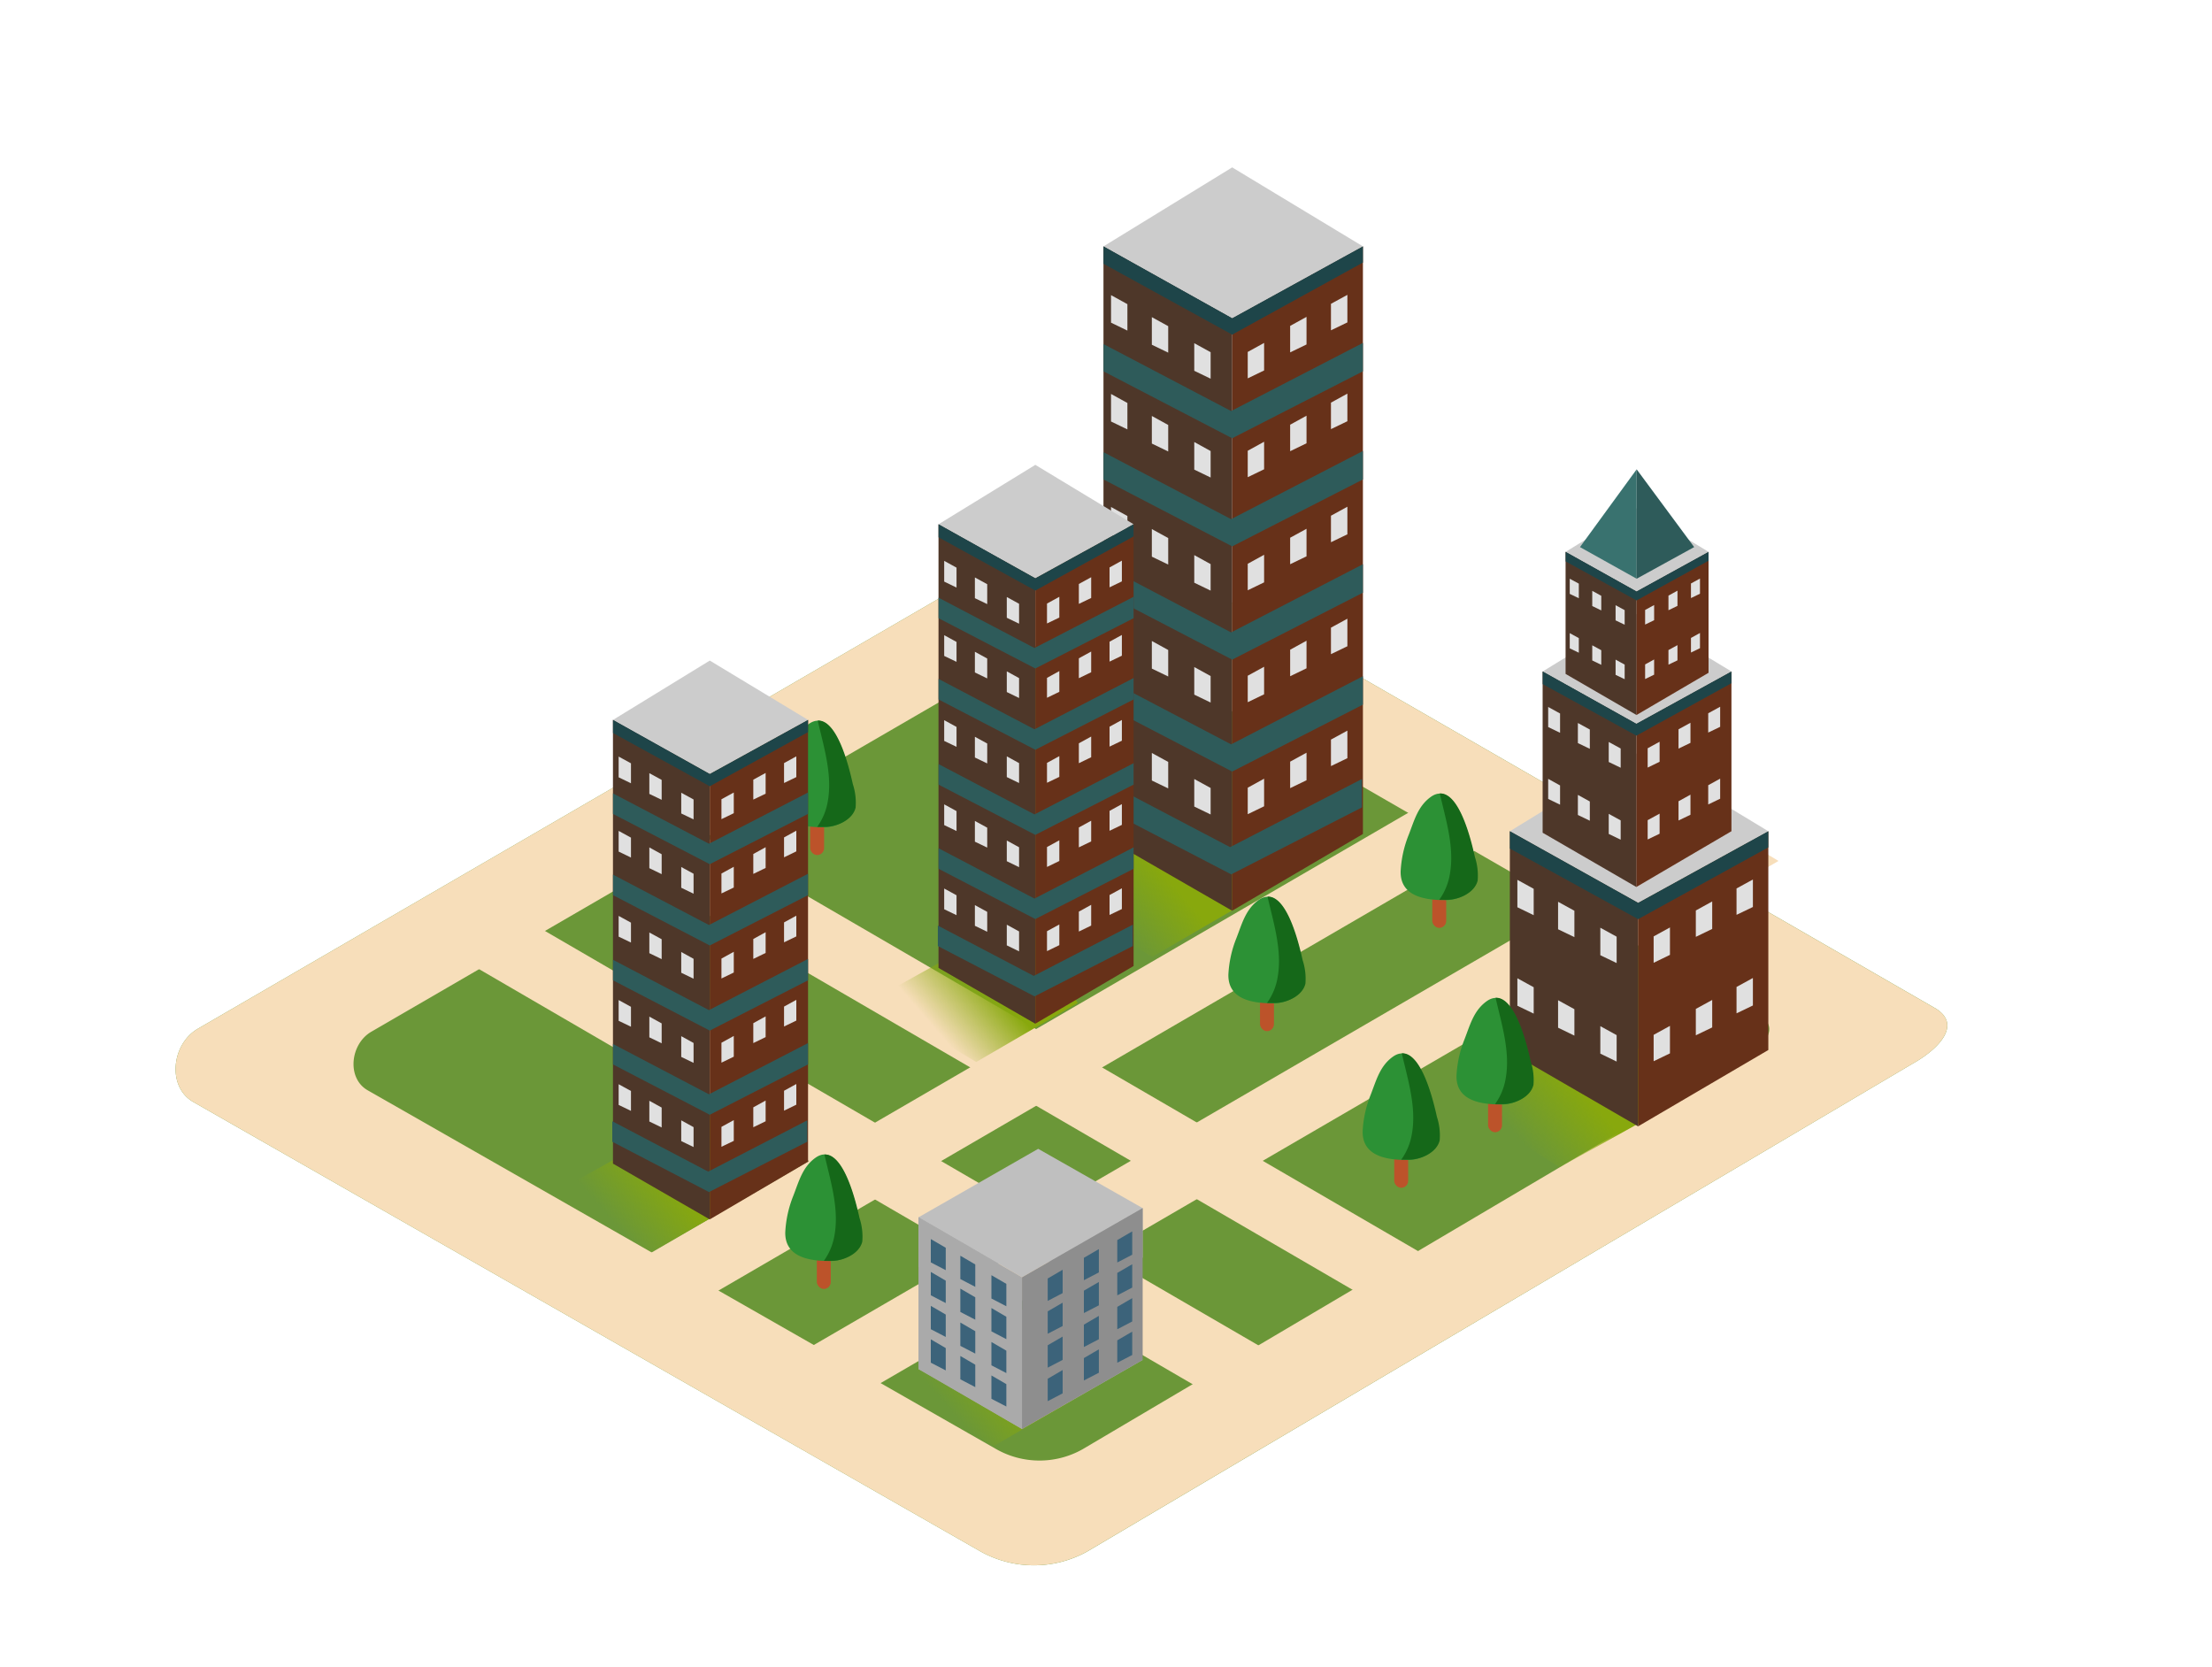 <svg xmlns="http://www.w3.org/2000/svg" xmlns:xlink="http://www.w3.org/1999/xlink" viewBox="0 0 400 300" width="406" height="306" class="illustration styles_illustrationTablet__1DWOa"><defs><linearGradient id="linear-gradient" x1="101.37" y1="229.43" x2="121.29" y2="212.14" gradientUnits="userSpaceOnUse"><stop offset="0" stop-color="#88a80d" stop-opacity="0"></stop><stop offset="0.5" stop-color="#88a80d" stop-opacity="0"></stop><stop offset="1" stop-color="#88a80d"></stop></linearGradient><linearGradient id="linear-gradient-2" x1="162.94" y1="264.16" x2="182.86" y2="246.87" xlink:href="#linear-gradient"></linearGradient><linearGradient id="linear-gradient-3" x1="262.47" y1="213.28" x2="284.37" y2="194.27" xlink:href="#linear-gradient"></linearGradient><linearGradient id="linear-gradient-4" x1="191.62" y1="175.69" x2="211.53" y2="158.4" xlink:href="#linear-gradient"></linearGradient><linearGradient id="linear-gradient-5" x1="159.78" y1="194.7" x2="179.7" y2="177.42" xlink:href="#linear-gradient"></linearGradient></defs><title>aaa</title><g style="isolation: isolate;"><g id="Layer_2" data-name="Layer 2"><path d="M196.69,279.77,345.9,191.58c4.75-2.67,8.83-7,4.19-9.92L200.35,95.36c-2.25-1.39-5.66-2.3-7.94-1L35.77,185.29c-4.75,2.76-5.6,10.46-.85,13.22L177,279.63A19.84,19.84,0,0,0,196.69,279.77Z" fill="#6b9738"></path><path d="M350.09,181.67,200.35,95.36c-2.25-1.39-5.66-2.3-7.94-1L35.77,185.29c-4.75,2.76-5.6,10.46-.85,13.22L177,279.63a19.84,19.84,0,0,0,19.67.14L345.9,191.58C350.65,188.92,354.73,184.54,350.09,181.67ZM315,190.87,195.74,261.34a15.86,15.86,0,0,1-15.72-.11L66.46,196.4c-3.8-2.2-3.12-8.36.68-10.57l125.17-72.64c1.83-1.06,4.55-.33,6.35.78l119.67,69C322,185.24,318.77,188.74,315,190.87Z" fill="#f7deba"></path><path d="M264.18,230l-146.24-85q-6.63,3-13.23,6.13l148.44,86.34Z" fill="#f7deba"></path><path d="M237.46,248.29,86,160.32a106.9,106.9,0,0,0-11.87,6.92l152.35,88.62Q232,252.06,237.46,248.29Z" fill="#f7deba"></path><path d="M263,141.39,104.1,233.72q6,3.51,12.14,6.87L275,148.25A105.54,105.54,0,0,1,263,141.39Z" fill="#f7deba"></path><path d="M309.26,162.12l12.35-7.18-11.73-7-13.52,7.85C300.63,158,304.91,160.13,309.26,162.12Z" fill="#f7deba"></path><path d="M293.71,157.33,134,250.12q6.35,3.3,12.75,6.51l159.79-92.95C302.24,161.65,298,159.48,293.71,157.33Z" fill="#f7deba"></path><rect x="252.12" y="197.31" width="2.52" height="16.74" rx="1.26" ry="1.26" fill="#bc532a"></rect><path d="M259.62,200.73c-.58-2.53-3.17-13.65-7.75-10.38-2.35,1.68-3,4.29-4,6.86a20.42,20.42,0,0,0-1.46,6.63c-.07,4.63,4.64,5.2,8.24,5.18,2.08,0,5-1.24,5.53-3.49a10.82,10.82,0,0,0-.5-4.3Z" fill="#2c9135"></path><path d="M259.84,201.22l-.11-.49c-.52-2.23-2.6-11.19-6.24-11,1.08,4.72,2.68,9.71,1.83,14.55a11.05,11.05,0,0,1-1.93,4.68c.48,0,1,0,1.42,0,2.08,0,5-1.24,5.53-3.49A10.82,10.82,0,0,0,259.84,201.22Z" fill="#156819"></path><rect x="146.5" y="137.14" width="2.52" height="16.74" rx="1.26" ry="1.26" fill="#bc532a"></rect><path d="M154,140.56c-.58-2.53-3.17-13.65-7.75-10.38-2.35,1.68-3,4.29-4,6.86a20.42,20.42,0,0,0-1.46,6.63c-.07,4.63,4.64,5.2,8.24,5.18,2.08,0,5-1.24,5.53-3.49a10.82,10.82,0,0,0-.5-4.3Z" fill="#2c9135"></path><path d="M154.22,141.05l-.11-.49c-.52-2.23-2.6-11.19-6.24-11,1.08,4.72,2.68,9.71,1.83,14.55a11.05,11.05,0,0,1-1.93,4.68c.48,0,1,0,1.42,0,2.08,0,5-1.24,5.53-3.49A10.82,10.82,0,0,0,154.22,141.05Z" fill="#156819"></path><rect x="259" y="150.31" width="2.52" height="16.74" rx="1.26" ry="1.26" fill="#bc532a"></rect><path d="M266.49,153.74c-.58-2.53-3.17-13.65-7.75-10.38-2.35,1.68-3,4.29-4,6.86a20.42,20.42,0,0,0-1.46,6.63c-.07,4.63,4.64,5.2,8.24,5.18,2.08,0,5-1.24,5.53-3.49a10.82,10.82,0,0,0-.5-4.3Z" fill="#2c9135"></path><path d="M266.71,154.23l-.11-.49c-.52-2.23-2.6-11.19-6.24-11,1.08,4.72,2.68,9.71,1.83,14.55a11.05,11.05,0,0,1-1.93,4.68c.48,0,1,0,1.42,0,2.08,0,5-1.24,5.53-3.49A10.82,10.82,0,0,0,266.71,154.23Z" fill="#156819"></path><rect x="147.71" y="215.6" width="2.52" height="16.74" rx="1.26" ry="1.26" fill="#bc532a"></rect><path d="M155.21,219c-.58-2.53-3.17-13.65-7.75-10.38-2.35,1.68-3,4.29-4,6.86a20.42,20.42,0,0,0-1.46,6.63c-.07,4.63,4.64,5.2,8.24,5.18,2.08,0,5-1.24,5.53-3.49a10.82,10.82,0,0,0-.5-4.3Z" fill="#2c9135"></path><path d="M155.43,219.52l-.11-.49c-.52-2.23-2.6-11.19-6.24-11,1.08,4.72,2.68,9.71,1.83,14.55a11.05,11.05,0,0,1-1.93,4.68c.48,0,1,0,1.42,0,2.08,0,5-1.24,5.53-3.49A10.82,10.82,0,0,0,155.43,219.52Z" fill="#156819"></path><rect x="227.85" y="168.98" width="2.52" height="16.74" rx="1.26" ry="1.26" fill="#bc532a"></rect><path d="M235.34,172.4c-.58-2.53-3.17-13.65-7.75-10.38-2.35,1.68-3,4.29-4,6.86a20.42,20.42,0,0,0-1.46,6.63c-.07,4.63,4.64,5.2,8.24,5.18,2.08,0,5-1.24,5.53-3.49a10.82,10.82,0,0,0-.5-4.3Z" fill="#2c9135"></path><path d="M235.56,172.89l-.11-.49c-.52-2.23-2.6-11.19-6.24-11,1.08,4.72,2.68,9.71,1.83,14.55a11.05,11.05,0,0,1-1.93,4.68c.48,0,1,0,1.42,0,2.08,0,5-1.24,5.53-3.49A10.82,10.82,0,0,0,235.56,172.89Z" fill="#156819"></path><polyline points="127.42 199.82 99.67 215.27 117.8 225.72 135.42 215.51" fill="url(#linear-gradient)" style="mix-blend-mode: multiply;"></polyline><polygon points="110.85 209.67 110.85 129.44 128.35 139.22 128.35 219.76 110.85 209.67" fill="#673119"></polygon><polygon points="110.85 209.67 110.85 129.44 128.35 139.22 128.35 219.76 110.85 209.67" fill="#1e4549" opacity="0.33"></polygon><polygon points="128.35 139.22 146.12 129.44 146.12 209.33 128.35 219.76 128.35 139.22" fill="#673119"></polygon><polygon points="110.85 129.44 128.35 118.71 146.12 129.44 128.35 139.22 110.85 129.44" fill="#ccc"></polygon><polygon points="146.12 129.44 128.35 139.22 110.85 129.44 110.85 131.81 128.35 141.44 146.12 131.65 146.12 129.44" fill="#1e4549"></polygon><polygon points="144 139.78 144 136.03 141.78 137.25 141.78 140.85 144 139.78" fill="#e0e0e0"></polygon><polygon points="138.45 142.78 138.45 139.03 136.22 140.25 136.22 143.85 138.45 142.78" fill="#e0e0e0"></polygon><polygon points="132.69 146.31 132.69 142.57 130.46 143.79 130.46 147.39 132.69 146.31" fill="#e0e0e0"></polygon><polygon points="144 153.21 144 149.47 141.78 150.69 141.78 154.29 144 153.21" fill="#e0e0e0"></polygon><polygon points="138.45 156.21 138.45 152.46 136.22 153.69 136.22 157.29 138.45 156.21" fill="#e0e0e0"></polygon><polygon points="132.69 159.75 132.69 156 130.46 157.22 130.46 160.82 132.69 159.75" fill="#e0e0e0"></polygon><polygon points="144 168.59 144 164.84 141.78 166.06 141.78 169.66 144 168.59" fill="#e0e0e0"></polygon><polygon points="138.45 171.58 138.45 167.83 136.22 169.06 136.22 172.66 138.45 171.58" fill="#e0e0e0"></polygon><polygon points="132.69 175.12 132.69 171.37 130.46 172.6 130.46 176.2 132.69 175.12" fill="#e0e0e0"></polygon><polygon points="144 183.81 144 180.06 141.78 181.28 141.78 184.88 144 183.81" fill="#e0e0e0"></polygon><polygon points="138.45 186.8 138.45 183.05 136.22 184.28 136.22 187.88 138.45 186.8" fill="#e0e0e0"></polygon><polygon points="132.69 190.34 132.69 186.59 130.46 187.82 130.46 191.42 132.69 190.34" fill="#e0e0e0"></polygon><polygon points="144 199.02 144 195.28 141.78 196.5 141.78 200.1 144 199.02" fill="#e0e0e0"></polygon><polygon points="138.45 202.02 138.45 198.27 136.22 199.5 136.22 203.1 138.45 202.02" fill="#e0e0e0"></polygon><polygon points="132.69 205.56 132.69 201.81 130.46 203.03 130.46 206.63 132.69 205.56" fill="#e0e0e0"></polygon><polygon points="111.87 139.82 111.87 136.07 114.1 137.29 114.1 140.9 111.87 139.82" fill="#e0e0e0"></polygon><polygon points="117.42 142.82 117.42 139.07 119.65 140.29 119.65 143.89 117.42 142.82" fill="#e0e0e0"></polygon><polygon points="123.19 146.36 123.19 142.61 125.42 143.83 125.42 147.43 123.19 146.36" fill="#e0e0e0"></polygon><polygon points="111.87 153.25 111.87 149.51 114.1 150.73 114.1 154.33 111.87 153.25" fill="#e0e0e0"></polygon><polygon points="117.42 156.25 117.42 152.5 119.65 153.73 119.65 157.33 117.42 156.25" fill="#e0e0e0"></polygon><polygon points="123.19 159.79 123.19 156.04 125.42 157.26 125.42 160.87 123.19 159.79" fill="#e0e0e0"></polygon><polygon points="111.87 168.63 111.87 164.88 114.1 166.1 114.1 169.7 111.87 168.63" fill="#e0e0e0"></polygon><polygon points="117.42 171.62 117.42 167.88 119.65 169.1 119.65 172.7 117.42 171.62" fill="#e0e0e0"></polygon><polygon points="123.19 175.16 123.19 171.41 125.42 172.64 125.42 176.24 123.19 175.16" fill="#e0e0e0"></polygon><polygon points="111.87 183.85 111.87 180.1 114.1 181.32 114.1 184.92 111.87 183.85" fill="#e0e0e0"></polygon><polygon points="117.42 186.84 117.42 183.09 119.65 184.32 119.65 187.92 117.42 186.84" fill="#e0e0e0"></polygon><polygon points="123.19 190.38 123.19 186.63 125.42 187.86 125.42 191.46 123.19 190.38" fill="#e0e0e0"></polygon><polygon points="111.87 199.06 111.87 195.32 114.1 196.54 114.1 200.14 111.87 199.06" fill="#e0e0e0"></polygon><polygon points="117.42 202.06 117.42 198.31 119.65 199.54 119.65 203.14 117.42 202.06" fill="#e0e0e0"></polygon><polygon points="123.19 205.6 123.19 201.85 125.42 203.08 125.42 206.68 123.19 205.6" fill="#e0e0e0"></polygon><polygon points="146.12 157.26 128.2 166.53 110.85 157.42 110.85 161.13 128.35 170.23 146.12 161.13 146.12 157.26" fill="#2e5b5a"></polygon><polygon points="146.12 172.66 128.2 181.92 110.85 172.82 110.85 176.53 128.35 185.62 146.12 176.53 146.12 172.66" fill="#2e5b5a"></polygon><polygon points="146.12 187.88 128.2 197.14 110.85 188.04 110.85 191.74 128.35 200.84 146.12 191.74 146.12 187.88" fill="#2e5b5a"></polygon><polygon points="145.98 201.85 128.06 211.12 110.72 202.01 110.72 205.72 128.21 214.82 145.98 205.72 145.98 201.85" fill="#2e5b5a"></polygon><polygon points="146.12 142.57 128.2 151.83 110.85 142.73 110.85 146.44 128.35 155.53 146.12 146.44 146.12 142.57" fill="#2e5b5a"></polygon><polyline points="188.62 234.12 160.87 249.57 179.69 260.76 198.03 250.09" fill="url(#linear-gradient-2)" style="mix-blend-mode: multiply;"></polyline><polyline points="166.09 228.36 166.09 219.39 206.63 217.72 206.63 226.69" fill="#afafaf"></polyline><path d="M166.09,246.83c.45.15,18.72,10.84,18.72,10.84l21.83-12.5-18.89-10.75Z" fill="#afafaf"></path><path d="M166.09,219.39c.45.15,18.72,10.84,18.72,10.84l21.83-12.5L187.74,207Z" fill="#bfbfbf"></path><polygon points="184.81 257.66 184.81 230.23 166.09 219.39 166.09 246.83 184.81 257.66" fill="#aaa"></polygon><polygon points="206.63 245.16 206.63 217.72 184.81 230.23 184.81 257.66 206.63 245.16" fill="#8e8e8e"></polygon><polygon points="202.04 229.44 202.04 233.5 204.74 232.09 204.74 227.87 202.04 229.44" fill="#3c637a"></polygon><polygon points="202.04 223.5 202.04 227.55 204.74 226.15 204.74 221.93 202.04 223.5" fill="#3c637a"></polygon><polygon points="202.04 241.63 202.04 245.68 204.74 244.28 204.74 240.06 202.04 241.63" fill="#3c637a"></polygon><polygon points="202.04 235.58 202.04 239.63 204.74 238.22 204.74 234 202.04 235.58" fill="#3c637a"></polygon><polygon points="196 232.65 196 236.7 198.71 235.3 198.71 231.08 196 232.65" fill="#3c637a"></polygon><polygon points="196 226.71 196 230.76 198.71 229.35 198.71 225.13 196 226.71" fill="#3c637a"></polygon><polygon points="196 244.84 196 248.89 198.71 247.49 198.71 243.26 196 244.84" fill="#3c637a"></polygon><polygon points="196 238.79 196 242.84 198.71 241.43 198.71 237.21 196 238.79" fill="#3c637a"></polygon><polygon points="189.46 236.39 189.46 240.44 192.16 239.04 192.16 234.82 189.46 236.39" fill="#3c637a"></polygon><polygon points="189.46 230.45 189.46 234.5 192.16 233.09 192.16 228.87 189.46 230.45" fill="#3c637a"></polygon><polygon points="189.46 248.58 189.46 252.63 192.16 251.22 192.16 247 189.46 248.58" fill="#3c637a"></polygon><polygon points="189.46 242.52 189.46 246.57 192.16 245.17 192.16 240.95 189.46 242.52" fill="#3c637a"></polygon><polygon points="171.02 230.84 171.02 234.89 168.32 233.49 168.32 229.26 171.02 230.84" fill="#3c637a"></polygon><polygon points="171.02 224.89 171.02 228.94 168.32 227.54 168.32 223.32 171.02 224.89" fill="#3c637a"></polygon><polygon points="171.02 243.03 171.02 247.07 168.32 245.67 168.32 241.45 171.02 243.03" fill="#3c637a"></polygon><polygon points="171.02 236.97 171.02 241.02 168.32 239.62 168.32 235.4 171.02 236.97" fill="#3c637a"></polygon><polygon points="176.36 233.85 176.36 237.9 173.66 236.5 173.66 232.28 176.36 233.85" fill="#3c637a"></polygon><polygon points="176.36 227.91 176.36 231.96 173.66 230.55 173.66 226.33 176.36 227.91" fill="#3c637a"></polygon><polygon points="176.36 246.04 176.36 250.09 173.66 248.68 173.66 244.46 176.36 246.04" fill="#3c637a"></polygon><polygon points="176.36 239.98 176.36 244.03 173.66 242.63 173.66 238.41 176.36 239.98" fill="#3c637a"></polygon><polygon points="181.98 237.37 181.98 241.42 179.28 240.01 179.28 235.79 181.98 237.37" fill="#3c637a"></polygon><polygon points="181.98 231.42 181.98 235.47 179.28 234.07 179.28 229.85 181.98 231.42" fill="#3c637a"></polygon><polygon points="181.98 249.55 181.98 253.6 179.28 252.2 179.28 247.98 181.98 249.55" fill="#3c637a"></polygon><polygon points="181.98 243.5 181.98 247.55 179.28 246.15 179.28 241.93 181.98 243.5" fill="#3c637a"></polygon><polyline points="286.28 179.87 258.52 195.32 282.01 210.35 305.51 197.31" fill="url(#linear-gradient-3)" style="mix-blend-mode: multiply;"></polyline><polygon points="273.04 189.49 273.04 149.57 296.23 162.52 296.23 202.93 273.04 189.49" fill="#673119"></polygon><polygon points="273.04 189.49 273.04 149.57 296.23 162.52 296.23 202.93 273.04 189.49" fill="#1e4549" opacity="0.33"></polygon><polygon points="296.23 162.52 319.77 149.57 319.77 189.13 296.23 202.93 296.23 162.52" fill="#673119"></polygon><polygon points="273.04 149.57 296.23 135.34 319.77 149.57 296.23 162.52 273.04 149.57" fill="#ccc"></polygon><polygon points="319.77 149.57 296.23 162.52 273.04 149.57 273.04 152.71 296.23 165.47 319.77 152.49 319.77 149.57" fill="#1e4549"></polygon><polygon points="316.98 163.27 316.98 158.3 314.02 159.92 314.02 164.69 316.98 163.27" fill="#e0e0e0"></polygon><polygon points="309.62 167.24 309.62 162.27 306.66 163.9 306.66 168.67 309.62 167.24" fill="#e0e0e0"></polygon><polygon points="301.98 171.93 301.98 166.97 299.03 168.59 299.03 173.36 301.98 171.93" fill="#e0e0e0"></polygon><polygon points="316.98 181.08 316.98 176.11 314.02 177.73 314.02 182.5 316.98 181.08" fill="#e0e0e0"></polygon><polygon points="309.62 185.05 309.62 180.08 306.66 181.7 306.66 186.47 309.62 185.05" fill="#e0e0e0"></polygon><polygon points="301.98 189.74 301.98 184.77 299.03 186.39 299.03 191.16 301.98 189.74" fill="#e0e0e0"></polygon><polygon points="274.39 163.32 274.39 158.36 277.34 159.98 277.34 164.75 274.39 163.32" fill="#e0e0e0"></polygon><polygon points="281.75 167.3 281.75 162.33 284.7 163.95 284.7 168.72 281.75 167.3" fill="#e0e0e0"></polygon><polygon points="289.39 171.99 289.39 167.02 292.34 168.64 292.34 173.41 289.39 171.99" fill="#e0e0e0"></polygon><polygon points="274.39 181.13 274.39 176.16 277.34 177.78 277.34 182.55 274.39 181.13" fill="#e0e0e0"></polygon><polygon points="281.75 185.1 281.75 180.13 284.7 181.75 284.7 186.53 281.75 185.1" fill="#e0e0e0"></polygon><polygon points="289.39 189.79 289.39 184.82 292.34 186.44 292.34 191.22 289.39 189.79" fill="#e0e0e0"></polygon><polygon points="278.97 149.84 278.97 120.68 295.91 130.14 295.91 159.65 278.97 149.84" fill="#673119"></polygon><polygon points="278.97 149.84 278.97 120.68 295.91 130.14 295.91 159.65 278.97 149.84" fill="#1e4549" opacity="0.33"></polygon><polygon points="295.91 130.14 313.1 120.68 313.1 149.57 295.91 159.65 295.91 130.14" fill="#673119"></polygon><polygon points="278.97 120.68 295.91 110.29 313.1 120.68 295.91 130.14 278.97 120.68" fill="#ccc"></polygon><polygon points="313.1 120.68 295.91 130.14 278.97 120.68 278.97 122.97 295.91 132.29 313.1 122.81 313.1 120.68" fill="#1e4549"></polygon><polygon points="311.06 130.69 311.06 127.06 308.9 128.24 308.9 131.73 311.06 130.69" fill="#e0e0e0"></polygon><polygon points="305.69 133.59 305.69 129.96 303.53 131.14 303.53 134.63 305.69 133.59" fill="#e0e0e0"></polygon><polygon points="300.11 137.01 300.11 133.39 297.95 134.57 297.95 138.06 300.11 137.01" fill="#e0e0e0"></polygon><polygon points="311.06 143.69 311.06 140.06 308.9 141.25 308.9 144.73 311.06 143.69" fill="#e0e0e0"></polygon><polygon points="305.69 146.59 305.69 142.96 303.53 144.15 303.53 147.63 305.69 146.59" fill="#e0e0e0"></polygon><polygon points="300.11 150.02 300.11 146.39 297.95 147.57 297.95 151.06 300.11 150.02" fill="#e0e0e0"></polygon><polygon points="279.96 130.73 279.96 127.1 282.11 128.28 282.11 131.77 279.96 130.73" fill="#e0e0e0"></polygon><polygon points="285.33 133.63 285.33 130 287.49 131.18 287.49 134.67 285.33 133.63" fill="#e0e0e0"></polygon><polygon points="290.91 137.05 290.91 133.43 293.07 134.61 293.07 138.09 290.91 137.05" fill="#e0e0e0"></polygon><polygon points="279.96 143.73 279.96 140.1 282.11 141.29 282.11 144.77 279.96 143.73" fill="#e0e0e0"></polygon><polygon points="285.33 146.63 285.33 143 287.49 144.19 287.49 147.67 285.33 146.63" fill="#e0e0e0"></polygon><polygon points="290.91 150.06 290.91 146.43 293.07 147.61 293.07 151.1 290.91 150.06" fill="#e0e0e0"></polygon><polygon points="283.12 121.12 283.12 99.05 295.94 106.21 295.94 128.55 283.12 121.12" fill="#673119"></polygon><polygon points="283.12 121.12 283.12 99.05 295.94 106.21 295.94 128.55 283.12 121.12" fill="#1e4549" opacity="0.33"></polygon><polygon points="295.94 106.21 308.96 99.05 308.96 120.92 295.94 128.55 295.94 106.21" fill="#673119"></polygon><polygon points="283.12 99.05 295.94 91.18 308.96 99.05 295.94 106.21 283.12 99.05" fill="#ccc"></polygon><polygon points="308.96 99.05 295.94 106.21 283.12 99.05 283.12 100.78 295.94 107.84 308.96 100.66 308.96 99.05" fill="#1e4549"></polygon><polygon points="307.41 106.62 307.41 103.88 305.78 104.77 305.78 107.41 307.41 106.62" fill="#e0e0e0"></polygon><polygon points="303.34 108.82 303.34 106.07 301.71 106.97 301.71 109.61 303.34 108.82" fill="#e0e0e0"></polygon><polygon points="299.12 111.41 299.12 108.67 297.49 109.56 297.49 112.2 299.12 111.41" fill="#e0e0e0"></polygon><polygon points="307.41 116.47 307.41 113.72 305.78 114.62 305.78 117.26 307.41 116.47" fill="#e0e0e0"></polygon><polygon points="303.34 118.67 303.34 115.92 301.71 116.81 301.71 119.45 303.34 118.67" fill="#e0e0e0"></polygon><polygon points="299.12 121.26 299.12 118.51 297.49 119.41 297.49 122.05 299.12 121.26" fill="#e0e0e0"></polygon><polygon points="283.86 106.65 283.86 103.91 285.5 104.8 285.5 107.44 283.86 106.65" fill="#e0e0e0"></polygon><polygon points="287.93 108.85 287.93 106.1 289.56 107 289.56 109.64 287.93 108.85" fill="#e0e0e0"></polygon><polygon points="292.15 111.44 292.15 108.7 293.79 109.59 293.79 112.23 292.15 111.44" fill="#e0e0e0"></polygon><polygon points="283.86 116.5 283.86 113.75 285.5 114.65 285.5 117.29 283.86 116.5" fill="#e0e0e0"></polygon><polygon points="287.93 118.69 287.93 115.95 289.56 116.84 289.56 119.48 287.93 118.69" fill="#e0e0e0"></polygon><polygon points="292.15 121.29 292.15 118.54 293.79 119.44 293.79 122.08 292.15 121.29" fill="#e0e0e0"></polygon><polyline points="295.96 103.91 295.96 84.13 285.71 98.19" fill="#39726f"></polyline><polygon points="295.96 84.13 306.36 98.19 295.96 103.91 295.96 84.13" fill="#2e5b5a"></polygon><rect x="269.09" y="187.26" width="2.52" height="16.74" rx="1.26" ry="1.26" fill="#bc532a"></rect><path d="M276.59,190.69c-.58-2.53-3.17-13.65-7.75-10.38-2.35,1.68-3,4.29-4,6.86a20.42,20.42,0,0,0-1.46,6.63c-.07,4.63,4.64,5.2,8.24,5.18,2.08,0,5-1.24,5.53-3.49a10.82,10.82,0,0,0-.5-4.3Z" fill="#2c9135"></path><path d="M276.8,191.18l-.11-.49c-.52-2.23-2.6-11.19-6.24-11,1.08,4.72,2.68,9.71,1.83,14.55a11.05,11.05,0,0,1-1.93,4.68c.48,0,1,0,1.42,0,2.08,0,5-1.24,5.53-3.49A10.82,10.82,0,0,0,276.8,191.18Z" fill="#156819"></path><polyline points="217.3 145.65 189.54 161.1 208.36 172.29 226.71 161.62" fill="url(#linear-gradient-4)" style="mix-blend-mode: multiply;"></polyline><polygon points="199.55 150.53 199.55 43.81 222.82 56.81 222.82 163.94 199.55 150.53" fill="#673119"></polygon><polygon points="199.55 150.53 199.55 43.81 222.82 56.81 222.82 163.94 199.55 150.53" fill="#1e4549" opacity="0.33"></polygon><polygon points="222.82 56.81 246.46 43.81 246.46 150.07 222.82 163.94 222.82 56.81" fill="#673119"></polygon><polygon points="199.55 43.81 222.82 29.53 246.46 43.81 222.82 56.81 199.55 43.81" fill="#ccc"></polygon><polygon points="246.46 43.81 222.82 56.81 199.55 43.81 199.55 46.96 222.82 59.77 246.46 46.74 246.46 43.81" fill="#1e4549"></polygon><polygon points="243.65 57.56 243.65 52.58 240.68 54.2 240.68 58.99 243.65 57.56" fill="#e0e0e0"></polygon><polygon points="236.26 61.55 236.26 56.56 233.3 58.19 233.3 62.98 236.26 61.55" fill="#e0e0e0"></polygon><polygon points="228.59 66.25 228.59 61.27 225.63 62.9 225.63 67.68 228.59 66.25" fill="#e0e0e0"></polygon><polygon points="243.65 75.43 243.65 70.44 240.68 72.07 240.68 76.86 243.65 75.43" fill="#e0e0e0"></polygon><polygon points="236.26 79.42 236.26 74.43 233.3 76.06 233.3 80.85 236.26 79.42" fill="#e0e0e0"></polygon><polygon points="228.59 84.12 228.59 79.14 225.63 80.77 225.63 85.55 228.59 84.12" fill="#e0e0e0"></polygon><polygon points="243.65 95.88 243.65 90.89 240.68 92.52 240.68 97.31 243.65 95.88" fill="#e0e0e0"></polygon><polygon points="236.26 99.86 236.26 94.88 233.3 96.5 233.3 101.29 236.26 99.86" fill="#e0e0e0"></polygon><polygon points="228.59 104.57 228.59 99.58 225.63 101.21 225.63 106 228.59 104.57" fill="#e0e0e0"></polygon><polygon points="243.65 116.12 243.65 111.14 240.68 112.76 240.68 117.55 243.65 116.12" fill="#e0e0e0"></polygon><polygon points="236.26 120.11 236.26 115.12 233.3 116.75 233.3 121.54 236.26 120.11" fill="#e0e0e0"></polygon><polygon points="228.59 124.81 228.59 119.83 225.63 121.45 225.63 126.24 228.59 124.81" fill="#e0e0e0"></polygon><polygon points="243.65 136.36 243.65 131.38 240.68 133 240.68 137.79 243.65 136.36" fill="#e0e0e0"></polygon><polygon points="236.26 140.35 236.26 135.37 233.3 136.99 233.3 141.78 236.26 140.35" fill="#e0e0e0"></polygon><polygon points="228.59 145.06 228.59 140.07 225.63 141.7 225.63 146.49 228.59 145.06" fill="#e0e0e0"></polygon><polygon points="200.91 57.61 200.91 52.63 203.87 54.26 203.87 59.04 200.91 57.61" fill="#e0e0e0"></polygon><polygon points="208.29 61.6 208.29 56.61 211.25 58.24 211.25 63.03 208.29 61.6" fill="#e0e0e0"></polygon><polygon points="215.96 66.31 215.96 61.32 218.92 62.95 218.92 67.74 215.96 66.31" fill="#e0e0e0"></polygon><polygon points="200.91 75.48 200.91 70.5 203.87 72.13 203.87 76.91 200.91 75.48" fill="#e0e0e0"></polygon><polygon points="208.29 79.47 208.29 74.48 211.25 76.11 211.25 80.9 208.29 79.47" fill="#e0e0e0"></polygon><polygon points="215.96 84.18 215.96 79.19 218.92 80.82 218.92 85.61 215.96 84.18" fill="#e0e0e0"></polygon><polygon points="200.91 95.93 200.91 90.94 203.87 92.57 203.87 97.36 200.91 95.93" fill="#e0e0e0"></polygon><polygon points="208.29 99.92 208.29 94.93 211.25 96.56 211.25 101.35 208.29 99.92" fill="#e0e0e0"></polygon><polygon points="215.96 104.63 215.96 99.64 218.92 101.27 218.92 106.06 215.96 104.63" fill="#e0e0e0"></polygon><polygon points="200.91 116.17 200.91 111.19 203.87 112.81 203.87 117.6 200.91 116.17" fill="#e0e0e0"></polygon><polygon points="208.29 120.16 208.29 115.17 211.25 116.8 211.25 121.59 208.29 120.16" fill="#e0e0e0"></polygon><polygon points="215.96 124.87 215.96 119.88 218.92 121.51 218.92 126.3 215.96 124.87" fill="#e0e0e0"></polygon><polygon points="200.91 136.42 200.91 131.43 203.87 133.06 203.87 137.85 200.91 136.42" fill="#e0e0e0"></polygon><polygon points="208.29 140.4 208.29 135.42 211.25 137.04 211.25 141.83 208.29 140.4" fill="#e0e0e0"></polygon><polygon points="215.96 145.11 215.96 140.13 218.92 141.75 218.92 146.54 215.96 145.11" fill="#e0e0e0"></polygon><polygon points="246.46 80.81 222.62 93.14 199.55 81.03 199.55 85.96 222.82 98.06 246.46 85.96 246.46 80.81" fill="#2e5b5a"></polygon><polygon points="246.46 101.29 222.62 113.62 199.55 101.51 199.55 106.44 222.82 118.54 246.46 106.44 246.46 101.29" fill="#2e5b5a"></polygon><polygon points="246.46 121.54 222.62 133.86 199.55 121.75 199.55 126.68 222.82 138.78 246.46 126.68 246.46 121.54" fill="#2e5b5a"></polygon><polygon points="246.27 140.13 222.44 152.45 199.37 140.34 199.37 145.27 222.64 157.37 246.27 145.27 246.27 140.13" fill="#2e5b5a"></polygon><polygon points="246.46 61.27 222.62 73.59 199.55 61.48 199.55 66.41 222.82 78.51 246.46 66.41 246.46 61.27" fill="#2e5b5a"></polygon><polyline points="185.47 164.67 157.71 180.12 176.53 191.3 194.88 180.63" fill="url(#linear-gradient-5)" style="mix-blend-mode: multiply;"></polyline><polygon points="169.72 174.28 169.72 94.06 187.22 103.83 187.22 184.37 169.72 174.28" fill="#673119"></polygon><polygon points="169.72 174.28 169.72 94.06 187.22 103.83 187.22 184.37 169.72 174.28" fill="#1e4549" opacity="0.33"></polygon><polygon points="187.22 103.83 204.99 94.06 204.99 173.94 187.22 184.37 187.22 103.83" fill="#673119"></polygon><polygon points="169.72 94.06 187.22 83.32 204.99 94.06 187.22 103.83 169.72 94.06" fill="#ccc"></polygon><polygon points="204.99 94.06 187.22 103.83 169.72 94.06 169.72 96.42 187.22 106.05 204.99 96.26 204.99 94.06" fill="#1e4549"></polygon><polygon points="202.87 104.39 202.87 100.64 200.64 101.87 200.64 105.47 202.87 104.39" fill="#e0e0e0"></polygon><polygon points="197.32 107.39 197.32 103.64 195.09 104.86 195.09 108.46 197.32 107.39" fill="#e0e0e0"></polygon><polygon points="191.56 110.93 191.56 107.18 189.33 108.4 189.33 112 191.56 110.93" fill="#e0e0e0"></polygon><polygon points="202.87 117.83 202.87 114.08 200.64 115.3 200.64 118.9 202.87 117.83" fill="#e0e0e0"></polygon><polygon points="197.32 120.82 197.32 117.08 195.09 118.3 195.09 121.9 197.32 120.82" fill="#e0e0e0"></polygon><polygon points="191.56 124.36 191.56 120.61 189.33 121.84 189.33 125.44 191.56 124.36" fill="#e0e0e0"></polygon><polygon points="202.87 133.2 202.87 129.45 200.64 130.67 200.64 134.27 202.87 133.2" fill="#e0e0e0"></polygon><polygon points="197.32 136.19 197.32 132.45 195.09 133.67 195.09 137.27 197.32 136.19" fill="#e0e0e0"></polygon><polygon points="191.56 139.74 191.56 135.99 189.33 137.21 189.33 140.81 191.56 139.74" fill="#e0e0e0"></polygon><polygon points="202.87 148.42 202.87 144.67 200.64 145.89 200.64 149.49 202.87 148.42" fill="#e0e0e0"></polygon><polygon points="197.32 151.41 197.32 147.67 195.09 148.89 195.09 152.49 197.32 151.41" fill="#e0e0e0"></polygon><polygon points="191.56 154.95 191.56 151.21 189.33 152.43 189.33 156.03 191.56 154.95" fill="#e0e0e0"></polygon><polygon points="202.87 163.64 202.87 159.89 200.64 161.11 200.64 164.71 202.87 163.64" fill="#e0e0e0"></polygon><polygon points="197.32 166.63 197.32 162.88 195.09 164.11 195.09 167.71 197.32 166.63" fill="#e0e0e0"></polygon><polygon points="191.56 170.17 191.56 166.43 189.33 167.65 189.33 171.25 191.56 170.17" fill="#e0e0e0"></polygon><polygon points="170.74 104.43 170.74 100.68 172.97 101.91 172.97 105.51 170.74 104.43" fill="#e0e0e0"></polygon><polygon points="176.29 107.43 176.29 103.68 178.52 104.9 178.52 108.5 176.29 107.43" fill="#e0e0e0"></polygon><polygon points="182.06 110.97 182.06 107.22 184.28 108.44 184.28 112.04 182.06 110.97" fill="#e0e0e0"></polygon><polygon points="170.74 117.87 170.74 114.12 172.97 115.34 172.97 118.94 170.74 117.87" fill="#e0e0e0"></polygon><polygon points="176.29 120.86 176.29 117.12 178.52 118.34 178.52 121.94 176.29 120.86" fill="#e0e0e0"></polygon><polygon points="182.06 124.4 182.06 120.66 184.28 121.88 184.28 125.48 182.06 124.4" fill="#e0e0e0"></polygon><polygon points="170.74 133.24 170.74 129.49 172.97 130.71 172.97 134.31 170.74 133.24" fill="#e0e0e0"></polygon><polygon points="176.29 136.24 176.29 132.49 178.52 133.71 178.52 137.31 176.29 136.24" fill="#e0e0e0"></polygon><polygon points="182.06 139.78 182.06 136.03 184.28 137.25 184.28 140.85 182.06 139.78" fill="#e0e0e0"></polygon><polygon points="170.74 148.46 170.74 144.71 172.97 145.93 172.97 149.53 170.74 148.46" fill="#e0e0e0"></polygon><polygon points="176.29 151.46 176.29 147.71 178.52 148.93 178.52 152.53 176.29 151.46" fill="#e0e0e0"></polygon><polygon points="182.06 154.99 182.06 151.25 184.28 152.47 184.28 156.07 182.06 154.99" fill="#e0e0e0"></polygon><polygon points="170.74 163.68 170.74 159.93 172.97 161.15 172.97 164.75 170.74 163.68" fill="#e0e0e0"></polygon><polygon points="176.29 166.67 176.29 162.93 178.52 164.15 178.52 167.75 176.29 166.67" fill="#e0e0e0"></polygon><polygon points="182.06 170.21 182.06 166.47 184.28 167.69 184.28 171.29 182.06 170.21" fill="#e0e0e0"></polygon><polygon points="204.99 121.87 187.06 131.14 169.72 122.03 169.72 125.74 187.22 134.84 204.99 125.74 204.99 121.87" fill="#2e5b5a"></polygon><polygon points="204.99 137.27 187.06 146.53 169.72 137.43 169.72 141.14 187.22 150.23 204.99 141.14 204.99 137.27" fill="#2e5b5a"></polygon><polygon points="204.99 152.49 187.06 161.75 169.72 152.65 169.72 156.36 187.22 165.45 204.99 156.36 204.99 152.49" fill="#2e5b5a"></polygon><polygon points="204.85 166.47 186.93 175.73 169.59 166.63 169.59 170.33 187.08 179.43 204.85 170.33 204.85 166.47" fill="#2e5b5a"></polygon><polygon points="204.99 107.18 187.06 116.44 169.72 107.34 169.72 111.05 187.22 120.14 204.99 111.05 204.99 107.18" fill="#2e5b5a"></polygon></g></g></svg>